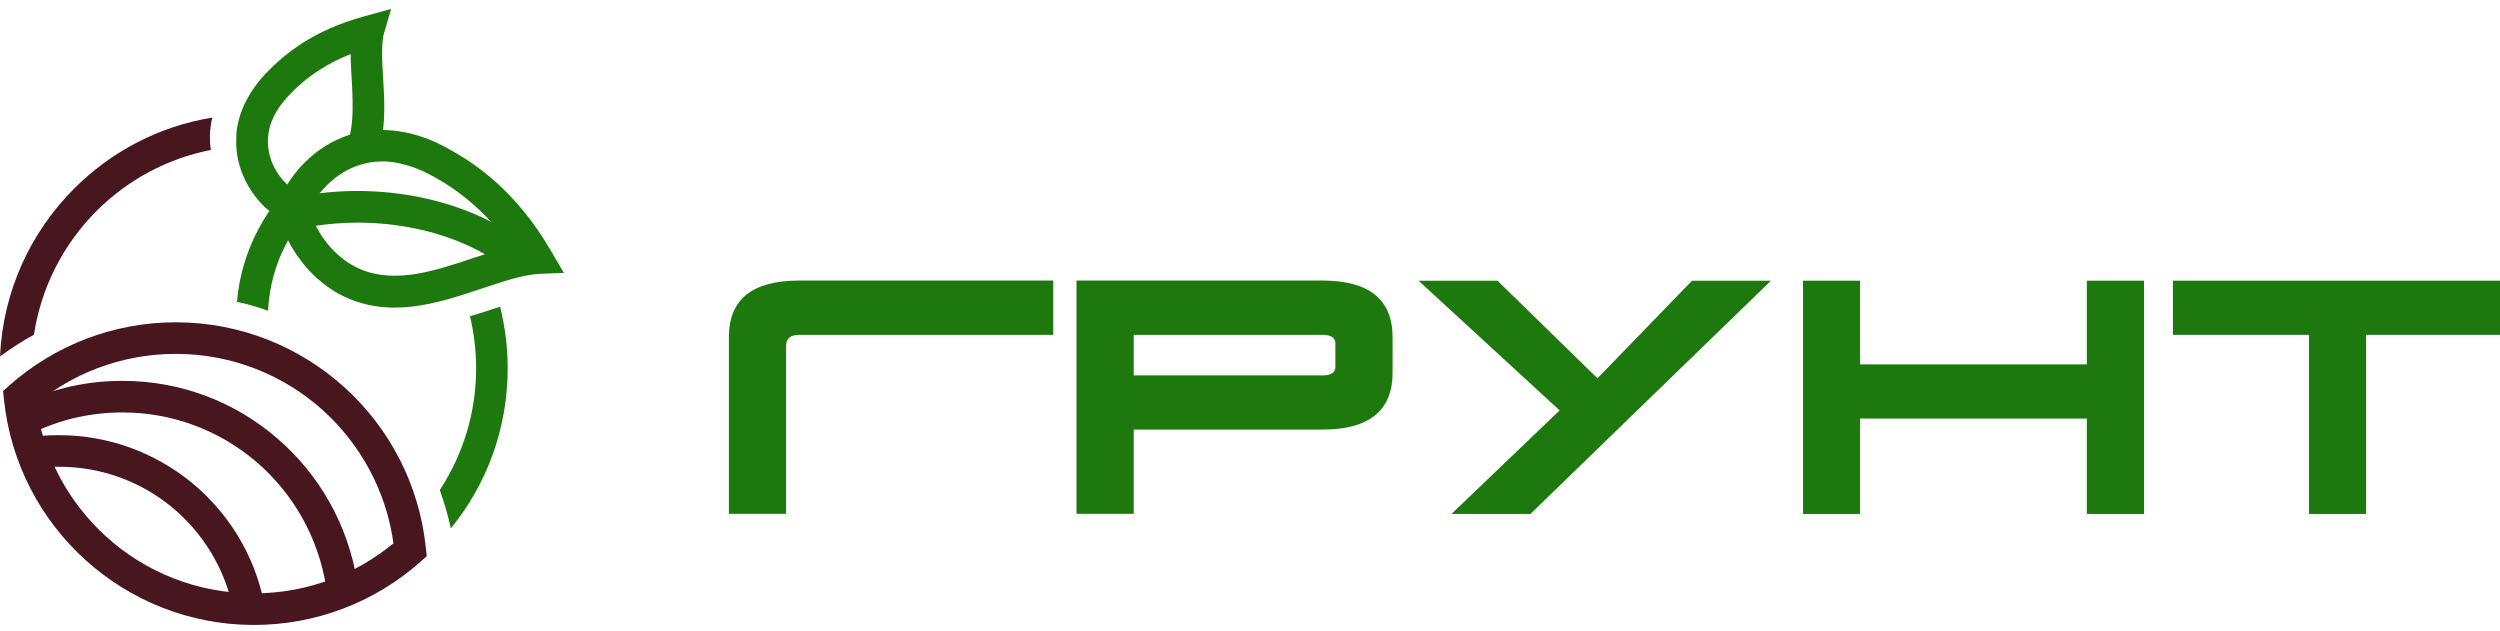 <svg width="222" height="56" viewBox="0 0 222 56" fill="none" xmlns="http://www.w3.org/2000/svg">
<path d="M93.53 24.927V29.735H70.965C70.181 29.735 69.805 30.067 69.805 30.715V45.623H64.725V29.931C64.725 26.585 66.805 24.912 70.965 24.912H93.53V24.927Z" fill="#1D780E"/>
<path d="M100.675 38.146V45.623H95.595V24.912H117.421C121.582 24.912 123.662 26.6 123.662 29.961V33.097C123.662 36.458 121.582 38.146 117.436 38.146H100.675ZM100.675 29.735V33.338H117.421C118.19 33.338 118.582 33.081 118.582 32.584V30.489C118.582 29.991 118.19 29.735 117.421 29.735H100.675Z" fill="#1D780E"/>
<path d="M135.901 45.638H128.892L138.494 36.443L125.968 24.927H132.977L141.855 33.594L150.251 24.927H157.26L135.901 45.638Z" fill="#1D780E"/>
<path d="M185.312 37.166H165.174V45.638H160.109V24.927H165.174V32.358H185.312V24.927H190.391V45.638H185.312V37.166Z" fill="#1D780E"/>
<path d="M192.954 24.927H222V29.735H210.107V45.638H205.043V29.735H192.954V24.927Z" fill="#1D780E"/>
<path d="M18.706 13.32C14.787 14.089 11.29 16.018 8.577 18.732C5.668 21.641 3.663 25.454 3.015 29.72C1.944 30.308 0.95 30.956 0 31.65C0.271 25.831 2.728 20.601 6.587 16.742C9.843 13.486 14.094 11.21 18.857 10.441C18.751 10.848 18.691 11.255 18.661 11.647C18.616 12.235 18.646 12.793 18.721 13.32H18.706Z" fill="#48161E"/>
<path d="M31.549 12.024C32.197 12.31 32.83 12.612 33.448 12.959C33.101 12.974 32.785 13.019 32.468 13.079C32.016 13.17 31.579 13.29 31.187 13.441C31.352 12.974 31.473 12.507 31.564 12.024H31.549ZM43.336 23.977C43.411 24.158 43.486 24.354 43.562 24.55H43.502C42.642 24.852 41.768 25.153 40.879 25.409C40.803 25.228 40.728 25.047 40.653 24.867C41.557 24.58 42.462 24.279 43.336 23.992V23.977ZM44.406 27.218C44.843 28.982 45.084 30.805 45.084 32.705C45.084 38.086 43.2 43.045 40.035 46.919C39.779 45.758 39.447 44.613 39.055 43.512C41.09 40.407 42.281 36.699 42.281 32.705C42.281 31.107 42.085 29.57 41.738 28.077C42.642 27.821 43.532 27.52 44.406 27.233H44.421L44.406 27.218Z" fill="#1D780E"/>
<path d="M26.484 19.922C26.122 20.42 25.806 20.917 25.519 21.46C24.494 23.329 23.906 25.424 23.801 27.595C22.881 27.263 21.962 26.992 21.042 26.811C21.238 24.46 21.932 22.183 23.062 20.134C24.871 16.832 27.78 14.104 31.533 12.567L31.805 13.245C28.805 14.074 26.966 16.471 26.378 17.827C26.333 17.933 26.303 18.023 26.273 18.114C26.228 18.264 26.198 18.4 26.182 18.506C26.182 18.596 26.182 18.702 26.182 18.837C26.212 19.124 26.318 19.515 26.484 19.953V19.922Z" fill="#1D780E"/>
<path d="M20.982 11.949C21.057 11.044 21.299 10.095 21.781 9.1C22.203 8.256 22.791 7.381 23.59 6.537C24.419 5.663 25.489 4.698 26.906 3.794C28.308 2.905 30.071 2.076 32.317 1.458L34.729 0.794L34.051 3.131C33.855 4.171 33.93 5.497 34.02 6.899C34.141 8.874 34.262 10.969 33.749 12.944C33.297 12.944 32.875 13.004 32.468 13.079C31.714 13.215 31.021 13.456 30.403 13.773C31.503 11.873 31.352 9.371 31.232 7.05C31.187 6.281 31.142 5.527 31.142 4.804C30.101 5.211 29.197 5.678 28.428 6.176C27.238 6.929 26.333 7.743 25.64 8.482C25.037 9.13 24.6 9.748 24.313 10.351C23.997 10.984 23.846 11.602 23.801 12.19C23.741 13.049 23.906 13.818 24.178 14.481C24.57 15.4 25.127 16.064 25.534 16.395L25.61 16.456C25.986 16.501 26.68 16.425 27.479 16.124C26.966 16.742 26.604 17.345 26.393 17.827C26.348 17.933 26.318 18.023 26.288 18.114C26.243 18.264 26.212 18.4 26.197 18.506C26.197 18.596 26.197 18.701 26.197 18.837C26.197 18.958 26.243 19.093 26.273 19.244C25.821 19.289 25.444 19.274 25.142 19.244C25.037 19.229 24.961 19.214 24.901 19.199C24.826 19.184 24.735 19.154 24.63 19.124C24.555 19.093 24.449 19.048 24.328 18.988C24.328 18.988 24.193 18.913 24.072 18.837H24.057C24.057 18.837 23.951 18.762 23.906 18.717L23.786 18.626C23.107 18.069 22.173 16.983 21.585 15.581C21.148 14.556 20.892 13.335 20.997 11.994L20.982 11.949Z" fill="#1D780E"/>
<path d="M32.197 11.708C33.312 11.496 34.563 11.482 35.905 11.738C37.08 11.964 38.331 12.401 39.643 13.109C40.999 13.848 42.567 14.828 44.165 16.29C45.763 17.737 47.391 19.651 48.898 22.229L50.074 24.233L47.782 24.324C46.335 24.43 44.632 25.002 42.838 25.605C38.829 26.947 34.443 28.409 30.132 26.118H30.116C28.654 25.304 27.524 24.218 26.695 23.118C25.504 21.566 24.901 19.907 24.796 18.973C24.796 18.867 24.78 18.777 24.765 18.686C24.765 18.551 24.765 18.445 24.765 18.37C24.765 18.249 24.796 18.129 24.826 17.993C24.856 17.888 24.886 17.782 24.916 17.662C24.931 17.571 24.961 17.511 24.992 17.435L25.067 17.239C25.504 16.23 26.499 14.767 28.021 13.577C29.122 12.717 30.523 11.994 32.181 11.677L32.197 11.708ZM35.377 14.481C34.397 14.285 33.508 14.3 32.709 14.451C31.533 14.677 30.554 15.19 29.755 15.807C28.654 16.667 27.946 17.677 27.66 18.355C27.66 18.37 27.66 18.355 27.614 18.476L27.584 18.551L27.569 18.611V18.626C27.645 19.229 28.067 20.314 28.911 21.43C29.529 22.244 30.373 23.058 31.458 23.646C34.714 25.364 38.497 24.098 41.949 22.937C43.125 22.545 44.255 22.168 45.356 21.897C44.346 20.45 43.291 19.289 42.251 18.355C40.849 17.074 39.477 16.199 38.286 15.566C37.231 14.994 36.251 14.662 35.347 14.481H35.377Z" fill="#1D780E"/>
<path d="M37.352 49.873C35.347 51.652 33.011 53.084 30.463 54.048C27.991 54.983 25.323 55.496 22.55 55.496C16.807 55.496 11.561 53.31 7.597 49.737C3.603 46.12 0.919 41.086 0.347 35.433L0.271 34.724L0.814 34.242C2.819 32.464 5.155 31.032 7.702 30.067C10.175 29.132 12.827 28.62 15.616 28.62C21.359 28.62 26.604 30.805 30.569 34.378C34.563 37.98 37.246 43.03 37.819 48.682L37.894 49.391L37.352 49.873ZM29.468 51.426C31.473 50.672 33.312 49.587 34.94 48.245C34.292 43.588 32.016 39.458 28.684 36.443C25.233 33.323 20.635 31.424 15.601 31.424C13.159 31.424 10.823 31.876 8.667 32.69C6.662 33.443 4.823 34.529 3.196 35.87C3.844 40.528 6.12 44.658 9.451 47.672C12.903 50.793 17.5 52.692 22.535 52.692C24.977 52.692 27.313 52.24 29.468 51.426Z" fill="#48161E"/>
<path d="M0.874 36.322C2.382 35.508 4.01 34.875 5.713 34.453C7.371 34.031 9.089 33.82 10.868 33.82C16.098 33.82 20.892 35.719 24.57 38.885C28.308 42.08 30.915 46.572 31.714 51.667L28.956 52.089C28.262 47.688 26.002 43.784 22.761 41.01C19.565 38.282 15.42 36.624 10.868 36.624C9.315 36.624 7.823 36.82 6.391 37.166C4.914 37.543 3.512 38.086 2.201 38.794L0.874 36.322Z" fill="#48161E"/>
<path d="M1.869 38.945C2.412 38.84 2.969 38.764 3.542 38.719C4.13 38.659 4.703 38.644 5.23 38.644C9.677 38.644 13.762 40.211 16.973 42.819C20.228 45.472 22.58 49.225 23.439 53.506L20.696 54.064C19.957 50.431 17.967 47.251 15.209 44.989C12.496 42.774 9.014 41.447 5.23 41.447C4.703 41.447 4.221 41.462 3.783 41.508C3.316 41.553 2.834 41.613 2.366 41.703L1.869 38.945Z" fill="#48161E"/>
<path d="M25.519 17.662C29.302 16.787 33.206 16.757 36.809 17.42C40.547 18.114 43.969 19.546 46.592 21.581L44.888 23.796C42.612 22.033 39.613 20.782 36.312 20.179C33.086 19.591 29.574 19.621 26.152 20.405L25.534 17.677L25.519 17.662Z" fill="#1D780E"/>
</svg>
